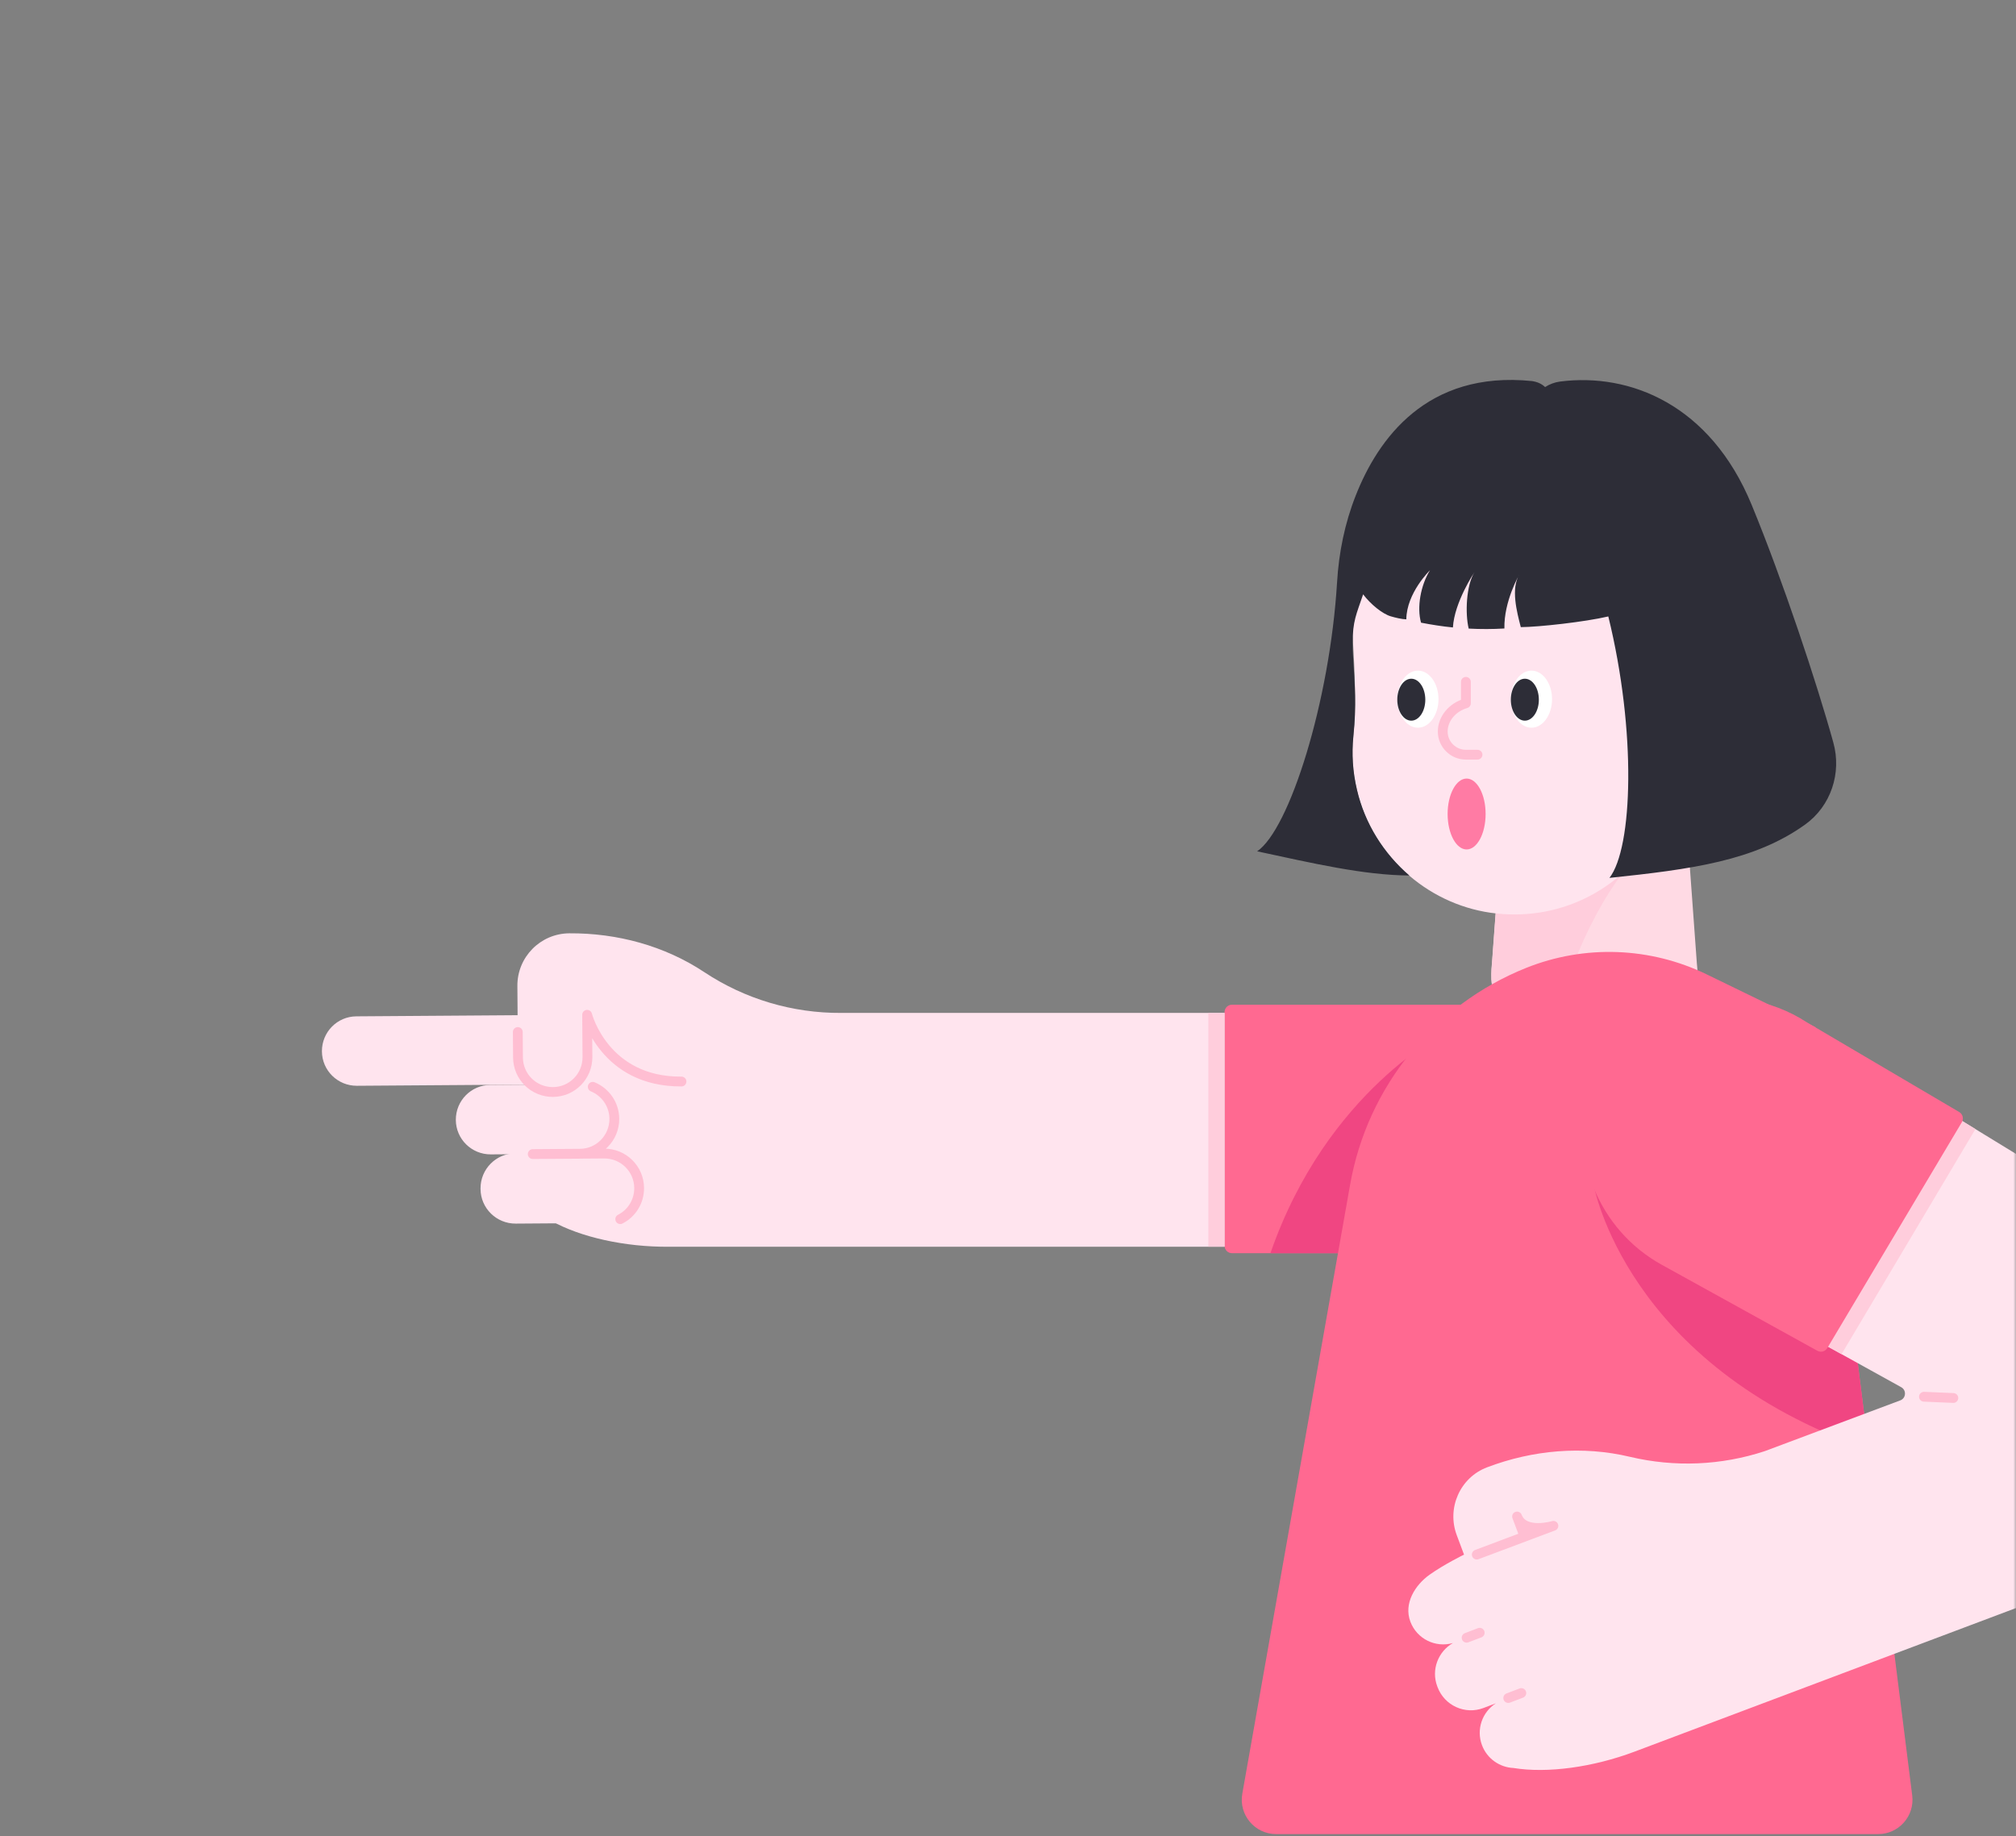 <svg width="382" height="348" viewBox="0 0 382 348" fill="none" xmlns="http://www.w3.org/2000/svg">
<rect x="0" y="0" width="382" height="348" fill="#808080" stroke="none"/>
<mask id="mask0" mask-type="alpha" maskUnits="userSpaceOnUse" x="0" y="0" width="382" height="348">
<path d="M382 324C382 337.255 371.255 348 358 348L24 348C10.745 348 2.95782e-05 337.255 2.84194e-05 324L2.19259e-06 24C1.03382e-06 10.745 10.745 1.93855e-06 24 7.79773e-07L358 -2.84194e-05C371.255 -2.95782e-05 382 10.745 382 24L382 324Z" fill="#F04682"/>
</mask>
<g mask="url(#mask0)">
<path d="M318.574 142.032H285.669L282.699 182.529C281.342 194.133 290.429 195.903 302.112 195.903C313.795 195.903 322.881 194.153 321.524 182.529L318.574 142.032Z" fill="#FFDAE4"/>
<path d="M311.061 161.642C304.846 166.578 296.428 183.178 294.598 195.51C287.774 194.684 282.975 192.186 282.601 185.558C282.62 184.299 282.64 183.276 282.699 182.745C282.699 182.667 282.719 182.608 282.719 182.529L284.174 162.625L311.061 161.642Z" fill="#FFCDDC"/>
<path d="M256.284 118.942C256.284 97.445 274.241 80.137 295.955 81.18C315.23 82.104 331.004 97.976 331.849 117.271C332.243 126.121 329.548 134.323 324.789 140.931C320.58 146.792 316.784 152.929 312.929 159.026C306.733 168.762 295.227 174.78 282.463 172.971C270.131 171.201 259.943 161.819 257.11 149.703C256.284 146.222 256.107 142.819 256.422 139.574C257.032 133.438 256.697 127.282 256.343 121.125C256.304 120.398 256.284 119.67 256.284 118.942Z" fill="#FFE4EE"/>
<path d="M290.193 137.902C292.343 137.902 294.087 135.481 294.087 132.494C294.087 129.507 292.343 127.085 290.193 127.085C288.042 127.085 286.298 129.507 286.298 132.494C286.298 135.481 288.042 137.902 290.193 137.902Z" fill="white"/>
<path d="M288.934 136.565C290.4 136.565 291.589 134.786 291.589 132.592C291.589 130.398 290.4 128.619 288.934 128.619C287.467 128.619 286.278 130.398 286.278 132.592C286.278 134.786 287.467 136.565 288.934 136.565Z" fill="#2D2D37"/>
<path d="M268.676 137.902C270.826 137.902 272.57 135.481 272.57 132.494C272.57 129.507 270.826 127.085 268.676 127.085C266.525 127.085 264.781 129.507 264.781 132.494C264.781 135.481 266.525 137.902 268.676 137.902Z" fill="white"/>
<path d="M267.418 136.565C268.884 136.565 270.073 134.786 270.073 132.592C270.073 130.398 268.884 128.619 267.418 128.619C265.951 128.619 264.763 130.398 264.763 132.592C264.763 134.786 265.951 136.565 267.418 136.565Z" fill="#2D2D37"/>
<path d="M267.044 165.909C258.39 165.85 248.733 163.588 238.21 161.326C244.307 157.216 251.978 133.024 253.355 110.327C253.689 104.722 254.81 99.175 256.875 93.944C261.084 83.205 270.348 70.184 290.272 72.21C291.334 72.368 292.14 72.741 292.77 73.351C293.616 72.8 294.579 72.446 295.582 72.308C308.819 70.597 324.062 76.655 331.89 95.615C337.77 109.875 344.261 129.405 347.388 140.714C349.001 146.516 346.916 152.771 342.019 156.272C332.421 163.136 320.541 164.729 304.964 166.362C309.389 160.677 310.117 138.649 304.748 116.817C300.303 117.86 291.57 118.824 288.167 118.843C287.42 115.972 286.24 111.507 287.912 108.832C287.912 108.832 284.942 113.907 285.06 119.099C282.818 119.237 280.556 119.237 278.294 119.119C277.606 116.286 277.802 110.956 279.395 108.419C279.395 108.419 275.58 114.084 275.304 118.902C273.298 118.706 271.292 118.391 269.266 117.998C268.44 115.106 269.188 110.917 270.958 108.065C270.958 108.065 266.532 112.333 266.473 117.368C265.608 117.348 264.349 117.034 263.543 116.798C261.969 116.345 259.708 114.516 258.291 112.628C257.013 116.424 256.305 117.663 256.305 121.892C256.305 122.62 256.325 123.347 256.364 124.055C256.718 130.211 257.072 133.417 256.443 139.554C256.108 142.799 256.305 146.202 257.131 149.683C258.626 156.114 262.205 161.739 267.044 165.909Z" fill="#2D2D37"/>
<path d="M277.901 147.539C275.914 147.539 274.301 150.548 274.301 154.246C274.301 157.963 275.914 160.972 277.901 160.972C279.887 160.972 281.5 157.963 281.5 154.246C281.5 150.548 279.887 147.539 277.901 147.539Z" fill="#FF7BA4"/>
<path d="M279.966 143.015H277.763C275.344 143.015 273.377 141.048 273.377 138.629C273.377 136.21 275.186 134.027 277.763 133.279V129.208" stroke="#FFBED2" stroke-width="1.859" stroke-miterlimit="10" stroke-linecap="round" stroke-linejoin="round"/>
<path d="M98.036 186.836L98.134 200.407C98.154 204.046 101.124 206.976 104.763 206.937C104.822 206.937 104.861 206.937 104.92 206.937L110.604 213.467L104.409 231.325C110.014 234.472 118.412 236.321 126.732 236.262L232.055 236.262V191.95L159.401 191.95C150.196 192.009 141.168 189.334 133.478 184.24C125.925 179.225 116.937 176.805 107.87 176.864C102.402 176.904 97.997 181.368 98.036 186.836Z" fill="#FFE4EE"/>
<path d="M109.305 205.462L67.628 205.757C63.99 205.777 61.02 202.866 61 199.227C60.981 195.588 63.892 192.618 67.53 192.599L109.226 192.304C112.865 192.284 115.835 195.195 115.855 198.834C115.874 202.472 112.944 205.442 109.305 205.462Z" fill="#FFE4EE"/>
<path d="M114.517 231.758L97.721 231.876C94.063 231.895 91.073 228.965 91.053 225.307V225.228C91.034 221.57 93.964 218.58 97.623 218.56L114.419 218.442C118.077 218.423 121.067 221.353 121.087 225.012V225.09C121.126 228.749 118.176 231.738 114.517 231.758Z" fill="#FFE4EE"/>
<path d="M109.876 218.64L93.001 218.758C89.362 218.777 86.392 215.866 86.373 212.228C86.353 208.589 89.264 205.619 92.903 205.6L109.778 205.482C113.416 205.462 116.386 208.373 116.406 212.011C116.445 215.63 113.515 218.6 109.876 218.64Z" fill="#FFE4EE"/>
<path d="M112.315 205.953C114.695 206.937 116.386 209.257 116.406 212.011C116.426 215.649 113.515 218.619 109.876 218.639L100.947 218.698L114.479 218.6C118.117 218.58 121.087 221.491 121.107 225.13C121.126 227.706 119.671 229.948 117.527 231.03" stroke="#FFBED2" stroke-width="1.859" stroke-miterlimit="10" stroke-linecap="round" stroke-linejoin="round"/>
<path d="M129.131 204.95C114.498 205.049 111.253 192.304 111.253 192.304L111.312 200.309C111.331 203.947 108.42 206.917 104.782 206.937C101.143 206.957 98.174 204.046 98.154 200.407L98.115 195.569" stroke="#FFBED2" stroke-width="1.859" stroke-miterlimit="10" stroke-linecap="round" stroke-linejoin="round"/>
<path d="M280.359 237.482H233.451C232.664 237.482 232.034 236.853 232.034 236.066V191.813C232.034 191.026 232.664 190.396 233.451 190.396H280.359C293.36 190.396 303.902 200.939 303.902 213.939C303.902 226.96 293.36 237.482 280.359 237.482Z" fill="#FF6991"/>
<path d="M240.728 237.482H261.517L274.144 195.51C274.144 195.51 251.427 206.603 240.728 237.482Z" fill="#F04682"/>
<path d="M228.966 191.95V236.243H232.054V191.95H228.966Z" fill="#FFCDDC"/>
<path d="M344.005 194.665L323.412 184.654C312.693 179.442 300.263 178.989 289.19 183.415C271.724 190.417 259.097 205.935 255.832 224.462L235.397 339.914C234.689 343.907 237.758 347.565 241.809 347.565H355.884C359.798 347.565 362.827 344.123 362.335 340.248L344.005 194.665Z" fill="#FF6991"/>
<path d="M351.714 255.931L301.993 224.6C301.993 224.6 308.07 258.783 354.074 274.694L351.714 255.931Z" fill="#F04682"/>
<path d="M360.252 262.876C361.275 263.446 361.176 264.961 360.075 265.374L334.408 274.991C326.167 277.706 317.336 278.079 308.859 276.073C299.871 273.929 290.43 274.775 281.776 278.06C276.643 280.007 274.106 285.789 276.033 290.923L277.41 294.601C277.41 294.601 273.673 296.43 270.9 298.397C268.127 300.363 265.943 303.864 267.241 307.306C268.48 310.591 272.001 312.302 275.305 311.358C272.493 312.971 271.155 316.432 272.336 319.559L272.394 319.717C273.712 323.218 277.607 324.988 281.088 323.67L283.428 322.785C280.852 324.457 279.691 327.722 280.812 330.711C281.776 333.288 284.176 334.92 286.772 335.038C293.203 336.081 301.857 334.901 309.744 331.931L398.034 298.692C412.49 293.244 422.069 279.417 422.069 263.977C422.069 251.055 415.342 239.077 404.328 232.331L342.098 194.254C328.213 185.246 309.548 190.556 302.506 205.543C298.652 218.21 304.178 231.84 315.763 238.251L360.252 262.876Z" fill="#FFE4EE"/>
<path d="M364.559 264.685L370.125 264.921" stroke="#FFBED2" stroke-width="1.859" stroke-miterlimit="10" stroke-linecap="round" stroke-linejoin="round"/>
<path d="M279.828 294.599L294.344 289.151C294.344 289.151 288.758 290.823 287.46 287.381L288.896 291.196" stroke="#FFBED2" stroke-width="1.859" stroke-miterlimit="10" stroke-linecap="round" stroke-linejoin="round"/>
<path d="M285.788 321.78L288.266 320.836" stroke="#FFBED2" stroke-width="1.859" stroke-miterlimit="10" stroke-linecap="round" stroke-linejoin="round"/>
<path d="M277.901 310.353L280.379 309.409" stroke="#FFBED2" stroke-width="1.859" stroke-miterlimit="10" stroke-linecap="round" stroke-linejoin="round"/>
<path d="M366.683 209.299L338.853 251.015L348.942 256.62L374.314 213.96L366.683 209.299Z" fill="#FFCDDC"/>
<path d="M319.067 190.221C311.161 192.483 304.611 198.029 301.13 205.483L301.071 205.641C297.078 218.74 302.88 233.058 314.858 239.666L344.36 255.971C345.029 256.345 345.855 256.109 346.248 255.46L371.738 212.662C372.132 211.993 371.915 211.128 371.247 210.735L342.354 193.722C335.47 189.237 326.974 187.959 319.067 190.221Z" fill="#FF6991"/>
</g>
</svg>
